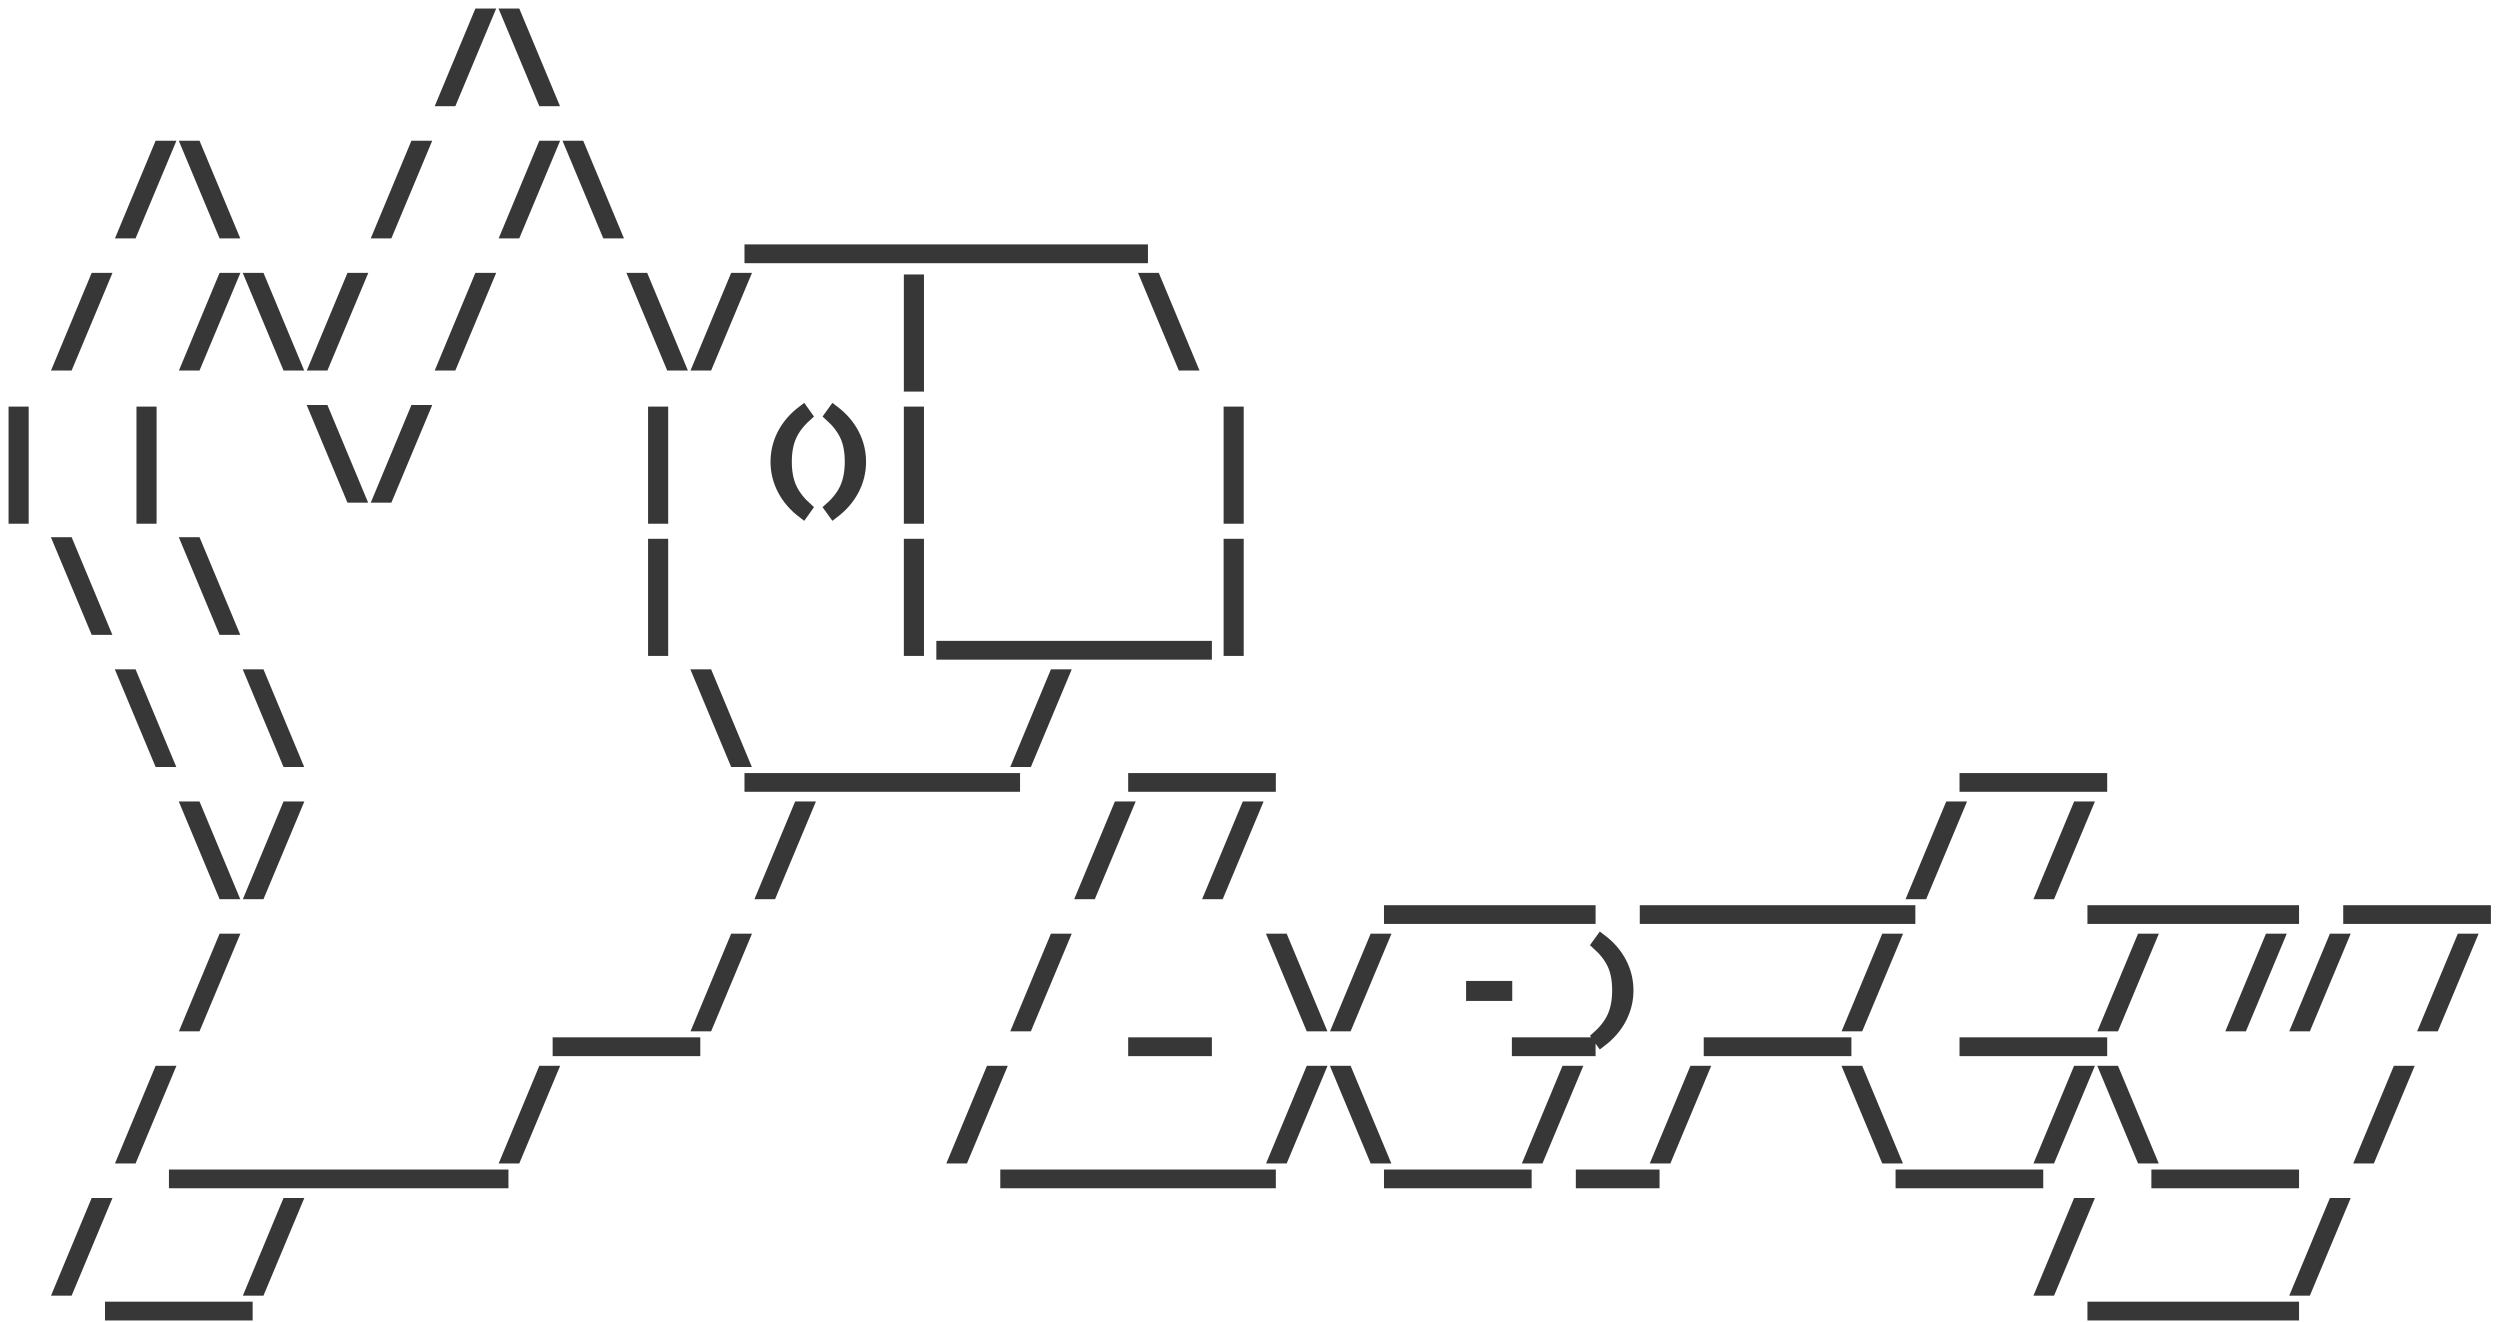 <svg xmlns="http://www.w3.org/2000/svg" xmlns:xlink="http://www.w3.org/1999/xlink" width="227" height="120" version="1.1" viewBox="0 0 227 120"><title>ascii_lines</title><desc>Created with Sketch.</desc><g id="Page-1" fill="none" fill-rule="evenodd" stroke="none" stroke-width="1" opacity=".782"><path id="ascii_lines" fill="#000" fill-rule="nonzero" stroke="#000" d="M44.303,1.276 L41.011,9.145 L40.221,9.145 L43.497,1.276 L44.303,1.276 Z M50.099,9.145 L49.304,9.145 L46.017,1.276 L46.817,1.276 L50.099,9.145 Z M15.27,13.276 L11.977,21.145 L11.188,21.145 L14.464,13.276 L15.27,13.276 Z M21.066,21.145 L20.271,21.145 L16.984,13.276 L17.784,13.276 L21.066,21.145 Z M38.496,13.276 L35.204,21.145 L34.414,21.145 L37.691,13.276 L38.496,13.276 Z M50.11,13.276 L46.817,21.145 L46.028,21.145 L49.304,13.276 L50.11,13.276 Z M55.906,21.145 L55.111,21.145 L51.824,13.276 L52.624,13.276 L55.906,21.145 Z M74.701,23.396 L68.099,23.396 L68.099,22.692 L74.701,22.692 L74.701,23.396 Z M80.507,23.396 L73.906,23.396 L73.906,22.692 L80.507,22.692 L80.507,23.396 Z M86.314,23.396 L79.713,23.396 L79.713,22.692 L86.314,22.692 L86.314,23.396 Z M92.12,23.396 L85.519,23.396 L85.519,22.692 L92.12,22.692 L92.12,23.396 Z M97.927,23.396 L91.326,23.396 L91.326,22.692 L97.927,22.692 L97.927,23.396 Z M103.734,23.396 L97.133,23.396 L97.133,22.692 L103.734,22.692 L103.734,23.396 Z M9.463,25.276 L6.171,33.145 L5.381,33.145 L8.658,25.276 L9.463,25.276 Z M21.077,25.276 L17.784,33.145 L16.995,33.145 L20.271,25.276 L21.077,25.276 Z M26.872,33.145 L26.078,33.145 L22.79,25.276 L23.591,25.276 L26.872,33.145 Z M32.69,25.276 L29.397,33.145 L28.608,33.145 L31.884,25.276 L32.69,25.276 Z M44.303,25.276 L41.011,33.145 L40.221,33.145 L43.497,25.276 L44.303,25.276 Z M61.712,33.145 L60.917,33.145 L57.63,25.276 L58.431,25.276 L61.712,33.145 Z M67.53,25.276 L64.237,33.145 L63.448,33.145 L66.724,25.276 L67.53,25.276 Z M83.397,35.057 L82.57,35.057 L82.57,25.421 L83.397,25.421 L83.397,35.057 Z M108.165,33.145 L107.37,33.145 L104.083,25.276 L104.884,25.276 L108.165,33.145 Z M2.104,47.057 L1.277,47.057 L1.277,37.421 L2.104,37.421 L2.104,47.057 Z M13.718,47.057 L12.891,47.057 L12.891,37.421 L13.718,37.421 L13.718,47.057 Z M32.679,45.145 L31.884,45.145 L28.597,37.276 L29.397,37.276 L32.679,45.145 Z M38.496,37.276 L35.204,45.145 L34.414,45.145 L37.691,37.276 L38.496,37.276 Z M60.171,47.057 L59.344,47.057 L59.344,37.421 L60.171,37.421 L60.171,47.057 Z M73.245,46.123 L72.917,46.584 C72.119,45.979 71.51,45.276 71.091,44.474 C70.672,43.672 70.463,42.825 70.463,41.933 C70.463,41.034 70.67,40.187 71.086,39.39 C71.501,38.593 72.112,37.892 72.917,37.287 L73.245,37.749 C72.59,38.336 72.118,38.951 71.83,39.594 C71.541,40.237 71.397,41.013 71.397,41.922 C71.397,42.864 71.547,43.656 71.846,44.299 C72.145,44.942 72.611,45.55 73.245,46.123 Z M75.689,37.287 C76.491,37.892 77.1,38.593 77.515,39.39 C77.931,40.187 78.138,41.034 78.138,41.933 C78.138,42.825 77.93,43.672 77.513,44.474 C77.096,45.276 76.488,45.979 75.689,46.584 L75.356,46.123 C76.012,45.542 76.483,44.926 76.772,44.272 C77.06,43.619 77.204,42.835 77.204,41.922 C77.204,40.981 77.055,40.193 76.758,39.559 C76.461,38.925 75.994,38.322 75.356,37.749 L75.689,37.287 Z M83.397,47.057 L82.57,47.057 L82.57,37.421 L83.397,37.421 L83.397,47.057 Z M112.43,47.057 L111.603,47.057 L111.603,37.421 L112.43,37.421 L112.43,47.057 Z M9.453,57.145 L8.658,57.145 L5.371,49.276 L6.171,49.276 L9.453,57.145 Z M21.066,57.145 L20.271,57.145 L16.984,49.276 L17.784,49.276 L21.066,57.145 Z M60.171,59.057 L59.344,59.057 L59.344,49.421 L60.171,49.421 L60.171,59.057 Z M83.397,59.057 L82.57,59.057 L82.57,49.421 L83.397,49.421 L83.397,59.057 Z M92.12,59.396 L85.519,59.396 L85.519,58.692 L92.12,58.692 L92.12,59.396 Z M97.927,59.396 L91.326,59.396 L91.326,58.692 L97.927,58.692 L97.927,59.396 Z M103.734,59.396 L97.133,59.396 L97.133,58.692 L103.734,58.692 L103.734,59.396 Z M109.54,59.396 L102.939,59.396 L102.939,58.692 L109.54,58.692 L109.54,59.396 Z M112.43,59.057 L111.603,59.057 L111.603,49.421 L112.43,49.421 L112.43,59.057 Z M15.259,69.145 L14.464,69.145 L11.177,61.276 L11.977,61.276 L15.259,69.145 Z M26.872,69.145 L26.078,69.145 L22.79,61.276 L23.591,61.276 L26.872,69.145 Z M67.519,69.145 L66.724,69.145 L63.437,61.276 L64.237,61.276 L67.519,69.145 Z M74.701,71.396 L68.099,71.396 L68.099,70.692 L74.701,70.692 L74.701,71.396 Z M80.507,71.396 L73.906,71.396 L73.906,70.692 L80.507,70.692 L80.507,71.396 Z M86.314,71.396 L79.713,71.396 L79.713,70.692 L86.314,70.692 L86.314,71.396 Z M92.12,71.396 L85.519,71.396 L85.519,70.692 L92.12,70.692 L92.12,71.396 Z M96.563,61.276 L93.27,69.145 L92.481,69.145 L95.757,61.276 L96.563,61.276 Z M109.54,71.396 L102.939,71.396 L102.939,70.692 L109.54,70.692 L109.54,71.396 Z M115.347,71.396 L108.746,71.396 L108.746,70.692 L115.347,70.692 L115.347,71.396 Z M185.026,71.396 L178.425,71.396 L178.425,70.692 L185.026,70.692 L185.026,71.396 Z M190.833,71.396 L184.232,71.396 L184.232,70.692 L190.833,70.692 L190.833,71.396 Z M21.066,81.145 L20.271,81.145 L16.984,73.276 L17.784,73.276 L21.066,81.145 Z M26.883,73.276 L23.591,81.145 L22.801,81.145 L26.078,73.276 L26.883,73.276 Z M73.336,73.276 L70.044,81.145 L69.254,81.145 L72.531,73.276 L73.336,73.276 Z M102.369,73.276 L99.077,81.145 L98.287,81.145 L101.564,73.276 L102.369,73.276 Z M113.983,73.276 L110.69,81.145 L109.901,81.145 L113.177,73.276 L113.983,73.276 Z M132.767,83.396 L126.166,83.396 L126.166,82.692 L132.767,82.692 L132.767,83.396 Z M138.573,83.396 L131.972,83.396 L131.972,82.692 L138.573,82.692 L138.573,83.396 Z M144.38,83.396 L137.779,83.396 L137.779,82.692 L144.38,82.692 L144.38,83.396 Z M155.993,83.396 L149.392,83.396 L149.392,82.692 L155.993,82.692 L155.993,83.396 Z M161.8,83.396 L155.199,83.396 L155.199,82.692 L161.8,82.692 L161.8,83.396 Z M167.607,83.396 L161.006,83.396 L161.006,82.692 L167.607,82.692 L167.607,83.396 Z M173.413,83.396 L166.812,83.396 L166.812,82.692 L173.413,82.692 L173.413,83.396 Z M177.856,73.276 L174.563,81.145 L173.774,81.145 L177.05,73.276 L177.856,73.276 Z M189.469,73.276 L186.176,81.145 L185.387,81.145 L188.663,73.276 L189.469,73.276 Z M196.64,83.396 L190.039,83.396 L190.039,82.692 L196.64,82.692 L196.64,83.396 Z M202.446,83.396 L195.845,83.396 L195.845,82.692 L202.446,82.692 L202.446,83.396 Z M208.253,83.396 L201.652,83.396 L201.652,82.692 L208.253,82.692 L208.253,83.396 Z M219.866,83.396 L213.265,83.396 L213.265,82.692 L219.866,82.692 L219.866,83.396 Z M225.673,83.396 L219.072,83.396 L219.072,82.692 L225.673,82.692 L225.673,83.396 Z M21.077,85.276 L17.784,93.145 L16.995,93.145 L20.271,85.276 L21.077,85.276 Z M57.281,95.396 L50.68,95.396 L50.68,94.692 L57.281,94.692 L57.281,95.396 Z M63.087,95.396 L56.486,95.396 L56.486,94.692 L63.087,94.692 L63.087,95.396 Z M67.53,85.276 L64.237,93.145 L63.448,93.145 L66.724,85.276 L67.53,85.276 Z M96.563,85.276 L93.27,93.145 L92.481,93.145 L95.757,85.276 L96.563,85.276 Z M109.54,95.396 L102.939,95.396 L102.939,94.692 L109.54,94.692 L109.54,95.396 Z M119.779,93.145 L118.984,93.145 L115.697,85.276 L116.497,85.276 L119.779,93.145 Z M125.596,85.276 L122.303,93.145 L121.514,93.145 L124.79,85.276 L125.596,85.276 Z M136.812,90.384 L133.621,90.384 L133.621,89.568 L136.812,89.568 L136.812,90.384 Z M144.38,95.396 L137.779,95.396 L137.779,94.692 L144.38,94.692 L144.38,95.396 Z M145.369,85.287 C146.171,85.892 146.78,86.593 147.195,87.39 C147.61,88.187 147.818,89.034 147.818,89.933 C147.818,90.825 147.609,91.672 147.192,92.474 C146.775,93.276 146.167,93.979 145.369,94.584 L145.036,94.123 C145.691,93.542 146.163,92.926 146.451,92.272 C146.739,91.619 146.883,90.835 146.883,89.922 C146.883,88.981 146.735,88.193 146.438,87.559 C146.14,86.925 145.673,86.322 145.036,85.749 L145.369,85.287 Z M161.8,95.396 L155.199,95.396 L155.199,94.692 L161.8,94.692 L161.8,95.396 Z M167.607,95.396 L161.006,95.396 L161.006,94.692 L167.607,94.692 L167.607,95.396 Z M172.049,85.276 L168.756,93.145 L167.967,93.145 L171.243,85.276 L172.049,85.276 Z M185.026,95.396 L178.425,95.396 L178.425,94.692 L185.026,94.692 L185.026,95.396 Z M190.833,95.396 L184.232,95.396 L184.232,94.692 L190.833,94.692 L190.833,95.396 Z M195.275,85.276 L191.983,93.145 L191.193,93.145 L194.47,85.276 L195.275,85.276 Z M206.889,85.276 L203.596,93.145 L202.807,93.145 L206.083,85.276 L206.889,85.276 Z M212.695,85.276 L209.403,93.145 L208.613,93.145 L211.89,85.276 L212.695,85.276 Z M224.309,85.276 L221.016,93.145 L220.227,93.145 L223.503,85.276 L224.309,85.276 Z M15.27,97.276 L11.977,105.145 L11.188,105.145 L14.464,97.276 L15.27,97.276 Z M22.441,107.396 L15.84,107.396 L15.84,106.692 L22.441,106.692 L22.441,107.396 Z M28.247,107.396 L21.646,107.396 L21.646,106.692 L28.247,106.692 L28.247,107.396 Z M34.054,107.396 L27.453,107.396 L27.453,106.692 L34.054,106.692 L34.054,107.396 Z M39.861,107.396 L33.26,107.396 L33.26,106.692 L39.861,106.692 L39.861,107.396 Z M45.667,107.396 L39.066,107.396 L39.066,106.692 L45.667,106.692 L45.667,107.396 Z M50.11,97.276 L46.817,105.145 L46.028,105.145 L49.304,97.276 L50.11,97.276 Z M90.756,97.276 L87.464,105.145 L86.674,105.145 L89.95,97.276 L90.756,97.276 Z M97.927,107.396 L91.326,107.396 L91.326,106.692 L97.927,106.692 L97.927,107.396 Z M103.734,107.396 L97.133,107.396 L97.133,106.692 L103.734,106.692 L103.734,107.396 Z M109.54,107.396 L102.939,107.396 L102.939,106.692 L109.54,106.692 L109.54,107.396 Z M115.347,107.396 L108.746,107.396 L108.746,106.692 L115.347,106.692 L115.347,107.396 Z M119.789,97.276 L116.497,105.145 L115.707,105.145 L118.984,97.276 L119.789,97.276 Z M125.585,105.145 L124.79,105.145 L121.503,97.276 L122.303,97.276 L125.585,105.145 Z M132.767,107.396 L126.166,107.396 L126.166,106.692 L132.767,106.692 L132.767,107.396 Z M138.573,107.396 L131.972,107.396 L131.972,106.692 L138.573,106.692 L138.573,107.396 Z M143.016,97.276 L139.723,105.145 L138.934,105.145 L142.21,97.276 L143.016,97.276 Z M150.187,107.396 L143.586,107.396 L143.586,106.692 L150.187,106.692 L150.187,107.396 Z M154.629,97.276 L151.337,105.145 L150.547,105.145 L153.823,97.276 L154.629,97.276 Z M172.038,105.145 L171.243,105.145 L167.956,97.276 L168.756,97.276 L172.038,105.145 Z M179.22,107.396 L172.619,107.396 L172.619,106.692 L179.22,106.692 L179.22,107.396 Z M185.026,107.396 L178.425,107.396 L178.425,106.692 L185.026,106.692 L185.026,107.396 Z M189.469,97.276 L186.176,105.145 L185.387,105.145 L188.663,97.276 L189.469,97.276 Z M195.265,105.145 L194.47,105.145 L191.183,97.276 L191.983,97.276 L195.265,105.145 Z M202.446,107.396 L195.845,107.396 L195.845,106.692 L202.446,106.692 L202.446,107.396 Z M208.253,107.396 L201.652,107.396 L201.652,106.692 L208.253,106.692 L208.253,107.396 Z M218.502,97.276 L215.21,105.145 L214.42,105.145 L217.696,97.276 L218.502,97.276 Z M9.463,109.276 L6.171,117.145 L5.381,117.145 L8.658,109.276 L9.463,109.276 Z M16.634,119.396 L10.033,119.396 L10.033,118.692 L16.634,118.692 L16.634,119.396 Z M22.441,119.396 L15.84,119.396 L15.84,118.692 L22.441,118.692 L22.441,119.396 Z M26.883,109.276 L23.591,117.145 L22.801,117.145 L26.078,109.276 L26.883,109.276 Z M189.469,109.276 L186.176,117.145 L185.387,117.145 L188.663,109.276 L189.469,109.276 Z M196.64,119.396 L190.039,119.396 L190.039,118.692 L196.64,118.692 L196.64,119.396 Z M202.446,119.396 L195.845,119.396 L195.845,118.692 L202.446,118.692 L202.446,119.396 Z M208.253,119.396 L201.652,119.396 L201.652,118.692 L208.253,118.692 L208.253,119.396 Z M212.695,109.276 L209.403,117.145 L208.613,117.145 L211.89,109.276 L212.695,109.276 Z"/></g></svg>